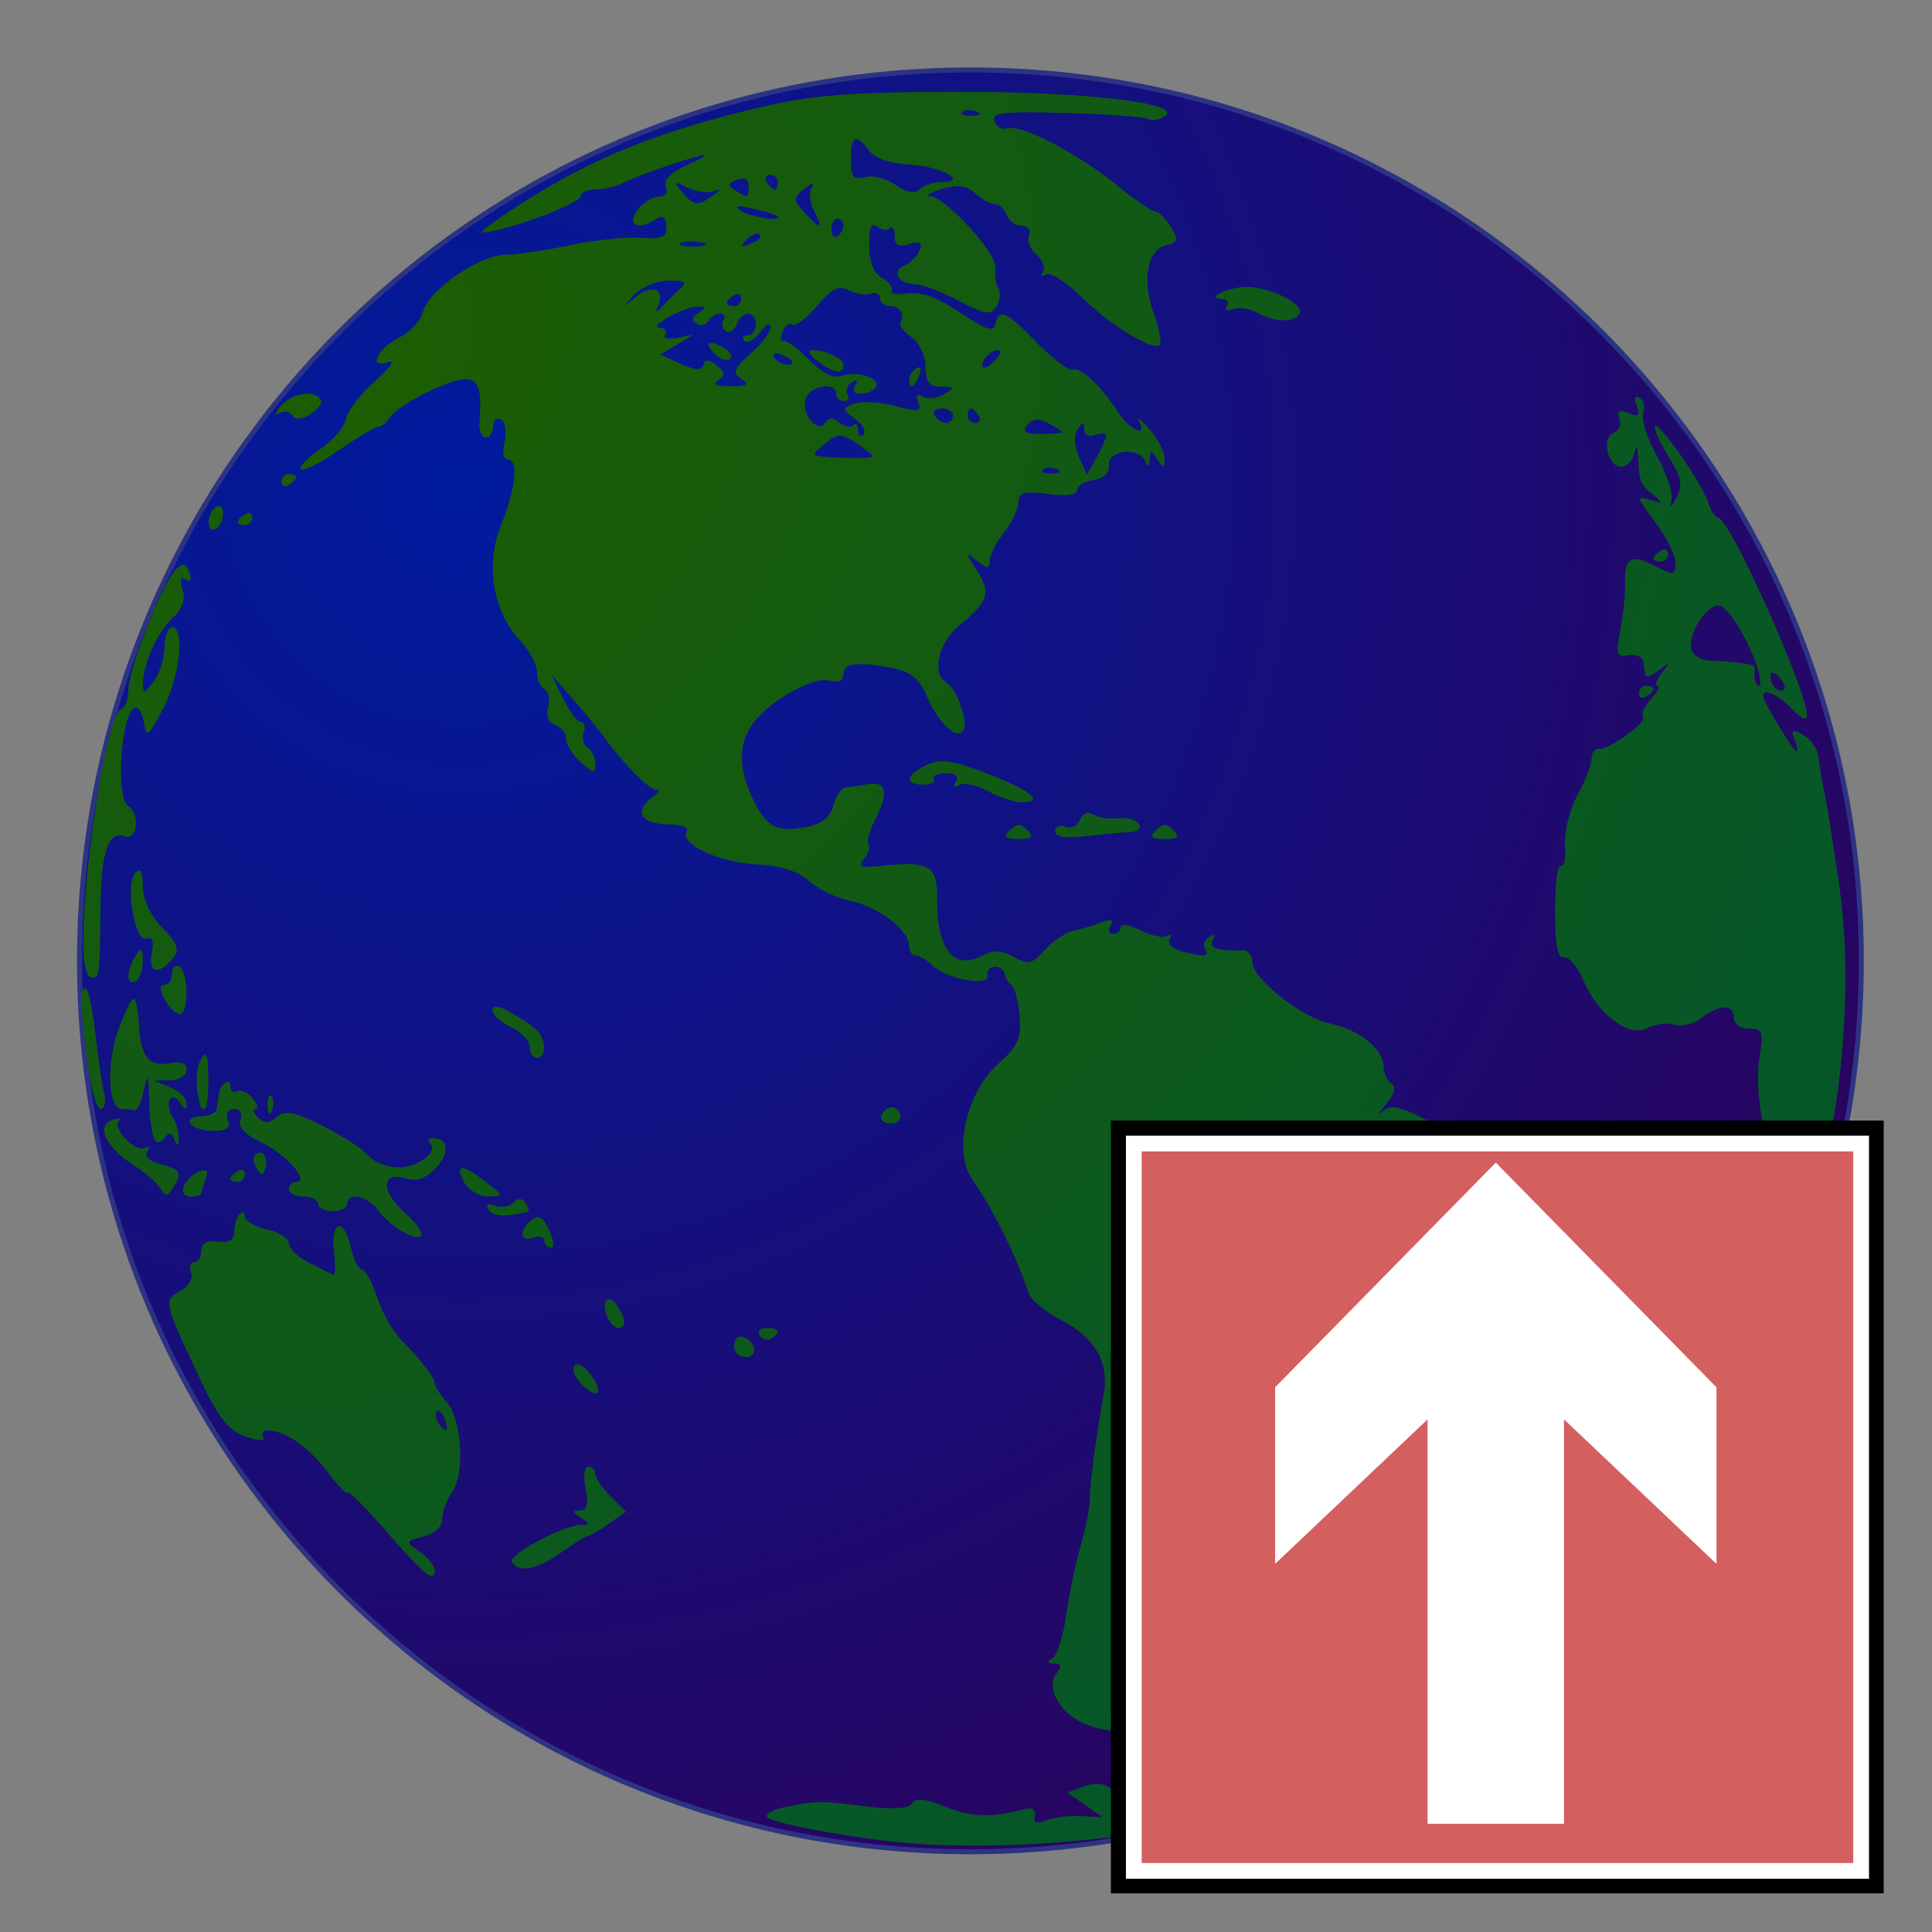 <?xml version="1.0" encoding="UTF-8" standalone="no"?>
<!-- Created with Inkscape (http://www.inkscape.org/) -->
<svg
   xmlns:dc="http://purl.org/dc/elements/1.1/"
   xmlns:cc="http://web.resource.org/cc/"
   xmlns:rdf="http://www.w3.org/1999/02/22-rdf-syntax-ns#"
   xmlns:svg="http://www.w3.org/2000/svg"
   xmlns="http://www.w3.org/2000/svg"
   xmlns:xlink="http://www.w3.org/1999/xlink"
   xmlns:sodipodi="http://sodipodi.sourceforge.net/DTD/sodipodi-0.dtd"
   xmlns:inkscape="http://www.inkscape.org/namespaces/inkscape"
   width="800"
   height="800"
   id="svg6326"
   sodipodi:version="0.32"
   inkscape:version="0.45.1"
   version="1.0"
   sodipodi:docbase="/home/irq/stildcpp/images"
   sodipodi:docname="finisheduploads.svg"
   inkscape:output_extension="org.inkscape.output.svg.inkscape"
   inkscape:export-filename="/home/irq/stildcpp/images/FinishedUL.png"
   inkscape:export-xdpi="14.4"
   inkscape:export-ydpi="14.4">
  <rect width="100%" height="100%" fill="#808080" stroke="none"/>
  <sodipodi:namedview
     id="base"
     pagecolor="#ffffff"
     bordercolor="#666666"
     borderopacity="1.0"
     gridtolerance="10000"
     guidetolerance="10"
     objecttolerance="10"
     inkscape:pageopacity="0.0"
     inkscape:pageshadow="2"
     inkscape:zoom="0.7"
     inkscape:cx="482.18336"
     inkscape:cy="425.68543"
     inkscape:document-units="px"
     inkscape:current-layer="layer1"
     width="800px"
     height="800px"
     inkscape:window-width="1280"
     inkscape:window-height="979"
     inkscape:window-x="0"
     inkscape:window-y="45" />
  <defs
     id="defs6328">
    <linearGradient
       id="linearGradient1708">
      <stop
         offset="0"
         id="stop1709"
         style="stop-color:#457200;stop-opacity:1;" />
      <stop
         offset="1"
         id="stop1710"
         style="stop-color:#006a1f;stop-opacity:1;" />
    </linearGradient>
    <radialGradient
       id="radialGradient4215"
       r="280.086"
       gradientTransform="scale(1.003,0.997)"
       cx="246.846"
       cy="165.748"
       gradientUnits="userSpaceOnUse"
       xlink:href="#linearGradient1708"
       fy="165.748"
       fx="246.846" />
    <linearGradient
       id="linearGradient4206">
      <stop
         offset="0"
         id="stop4207"
         style="stop-color:#005dc2;stop-opacity:1;" />
      <stop
         offset="1"
         id="stop4208"
         style="stop-color:#1e0066;stop-opacity:1;" />
    </linearGradient>
    <radialGradient
       id="radialGradient4214"
       r="250.608"
       cx="269.585"
       cy="188.822"
       gradientUnits="userSpaceOnUse"
       xlink:href="#linearGradient4206"
       fy="188.822"
       fx="269.585" />
    <radialGradient
       id="radialGradient4214-905"
       r="250.608"
       cx="269.585"
       cy="188.822"
       gradientUnits="userSpaceOnUse"
       xlink:href="#linearGradient4206-745"
       fy="188.822"
       fx="269.585" />
    <linearGradient
       id="linearGradient4206-745">
      <stop
         offset="0"
         id="stop6357"
         style="stop-color:#6f6f6f;stop-opacity:1;" />
      <stop
         offset="1"
         id="stop6359"
         style="stop-color:#0b0b0b;stop-opacity:1;" />
    </linearGradient>
    <radialGradient
       id="radialGradient4215-489"
       r="280.086"
       gradientTransform="scale(1.003,0.997)"
       cx="246.846"
       cy="165.748"
       gradientUnits="userSpaceOnUse"
       xlink:href="#linearGradient1708-330"
       fy="165.748"
       fx="246.846" />
    <linearGradient
       id="linearGradient1708-330">
      <stop
         offset="0"
         id="stop6363"
         style="stop-color:#636363;stop-opacity:1;" />
      <stop
         offset="1"
         id="stop6365"
         style="stop-color:#3e3e3e;stop-opacity:1;" />
    </linearGradient>
    <radialGradient
       id="radialGradient4214-905-430"
       r="250.608"
       cx="269.585"
       cy="188.822"
       gradientUnits="userSpaceOnUse"
       xlink:href="#linearGradient4206-745-888"
       fy="188.822"
       fx="269.585" />
    <linearGradient
       id="linearGradient4206-745-888">
      <stop
         offset="0"
         id="stop6416"
         style="stop-color:#7b7b7b;stop-opacity:1;" />
      <stop
         offset="1"
         id="stop6418"
         style="stop-color:#0c0c0c;stop-opacity:1;" />
    </linearGradient>
    <radialGradient
       id="radialGradient4215-489-339"
       r="280.086"
       gradientTransform="scale(1.003,0.997)"
       cx="246.846"
       cy="165.748"
       gradientUnits="userSpaceOnUse"
       xlink:href="#linearGradient1708-330-652"
       fy="165.748"
       fx="246.846" />
    <linearGradient
       id="linearGradient1708-330-652">
      <stop
         offset="0"
         id="stop6422"
         style="stop-color:#6e6e6e;stop-opacity:1;" />
      <stop
         offset="1"
         id="stop6424"
         style="stop-color:#454545;stop-opacity:1;" />
    </linearGradient>
    <radialGradient
       inkscape:collect="always"
       id="radialGradient6830"
       r="250.608"
       cx="269.585"
       cy="188.822"
       gradientUnits="userSpaceOnUse"
       xlink:href="#linearGradient4206"
       fy="188.822"
       fx="269.585" />
    <radialGradient
       inkscape:collect="always"
       id="radialGradient6832"
       r="280.086"
       gradientTransform="scale(1.003,0.997)"
       cx="246.846"
       cy="165.748"
       gradientUnits="userSpaceOnUse"
       xlink:href="#linearGradient1708"
       fy="165.748"
       fx="246.846" />
    <radialGradient
       id="radialGradient4214-730"
       r="250.608"
       cx="269.585"
       cy="188.822"
       gradientUnits="userSpaceOnUse"
       xlink:href="#linearGradient4206-84"
       fy="188.822"
       fx="269.585" />
    <linearGradient
       id="linearGradient4206-84">
      <stop
         offset="0"
         id="stop7484"
         style="stop-color:#0068d8;stop-opacity:1;" />
      <stop
         offset="1"
         id="stop7486"
         style="stop-color:#210071;stop-opacity:1;" />
    </linearGradient>
    <radialGradient
       id="radialGradient4215-621"
       r="280.086"
       gradientTransform="scale(1.003,0.997)"
       cx="246.846"
       cy="165.748"
       gradientUnits="userSpaceOnUse"
       xlink:href="#linearGradient1708-796"
       fy="165.748"
       fx="246.846" />
    <linearGradient
       id="linearGradient1708-796">
      <stop
         offset="0"
         id="stop7490"
         style="stop-color:#4d7f00;stop-opacity:1;" />
      <stop
         offset="1"
         id="stop7492"
         style="stop-color:#007623;stop-opacity:1;" />
    </linearGradient>
    <radialGradient
       id="radialGradient4214-730-114"
       r="250.608"
       cx="269.585"
       cy="188.822"
       gradientUnits="userSpaceOnUse"
       xlink:href="#linearGradient4206-84-175"
       fy="188.822"
       fx="269.585" />
    <linearGradient
       id="linearGradient4206-84-175">
      <stop
         offset="0"
         id="stop7578"
         style="stop-color:#0076e6;stop-opacity:1;" />
      <stop
         offset="1"
         id="stop7580"
         style="stop-color:#25007e;stop-opacity:1;" />
    </linearGradient>
    <radialGradient
       id="radialGradient4215-621-165"
       r="280.086"
       gradientTransform="scale(1.003,0.997)"
       cx="246.846"
       cy="165.748"
       gradientUnits="userSpaceOnUse"
       xlink:href="#linearGradient1708-796-638"
       fy="165.748"
       fx="246.846" />
    <linearGradient
       id="linearGradient1708-796-638">
      <stop
         offset="0"
         id="stop7584"
         style="stop-color:#568d00;stop-opacity:1;" />
      <stop
         offset="1"
         id="stop7586"
         style="stop-color:#008327;stop-opacity:1;" />
    </linearGradient>
    <radialGradient
       id="radialGradient4214-730-114-883"
       r="250.608"
       cx="269.585"
       cy="188.822"
       gradientUnits="userSpaceOnUse"
       xlink:href="#linearGradient4206-84-175-692"
       fy="188.822"
       fx="269.585" />
    <linearGradient
       id="linearGradient4206-84-175-692">
      <stop
         offset="0"
         id="stop7834"
         style="stop-color:#898989;stop-opacity:1;" />
      <stop
         offset="1"
         id="stop7836"
         style="stop-color:#0e0e0e;stop-opacity:1;" />
    </linearGradient>
    <radialGradient
       id="radialGradient4215-621-165-465"
       r="280.086"
       gradientTransform="scale(1.003,0.997)"
       cx="246.846"
       cy="165.748"
       gradientUnits="userSpaceOnUse"
       xlink:href="#linearGradient1708-796-638-814"
       fy="165.748"
       fx="246.846" />
    <linearGradient
       id="linearGradient1708-796-638-814">
      <stop
         offset="0"
         id="stop7840"
         style="stop-color:#7a7a7a;stop-opacity:1;" />
      <stop
         offset="1"
         id="stop7842"
         style="stop-color:#4d4d4d;stop-opacity:1;" />
    </linearGradient>
    <radialGradient
       id="radialGradient4214-108"
       r="250.608"
       cx="269.585"
       cy="188.822"
       gradientUnits="userSpaceOnUse"
       xlink:href="#linearGradient4206-432"
       fy="188.822"
       fx="269.585" />
    <linearGradient
       id="linearGradient4206-432">
      <stop
         offset="0"
         id="stop4997"
         style="stop-color:#0054af;stop-opacity:1;" />
      <stop
         offset="1"
         id="stop4999"
         style="stop-color:#1b005c;stop-opacity:1;" />
    </linearGradient>
    <radialGradient
       id="radialGradient4215-450"
       r="280.086"
       gradientTransform="scale(1.003,0.997)"
       cx="246.846"
       cy="165.748"
       gradientUnits="userSpaceOnUse"
       xlink:href="#linearGradient1708-532"
       fy="165.748"
       fx="246.846" />
    <linearGradient
       id="linearGradient1708-532">
      <stop
         offset="0"
         id="stop5003"
         style="stop-color:#3f6700;stop-opacity:1;" />
      <stop
         offset="1"
         id="stop5005"
         style="stop-color:#005f1c;stop-opacity:1;" />
    </linearGradient>
    <radialGradient
       id="radialGradient4214-108-853"
       r="250.608"
       cx="269.585"
       cy="188.822"
       gradientUnits="userSpaceOnUse"
       xlink:href="#linearGradient4206-432-663"
       fy="188.822"
       fx="269.585" />
    <linearGradient
       id="linearGradient4206-432-663">
      <stop
         offset="0"
         id="stop5139"
         style="stop-color:#004b9e;stop-opacity:1;" />
      <stop
         offset="1"
         id="stop5141"
         style="stop-color:#180053;stop-opacity:1;" />
    </linearGradient>
    <radialGradient
       id="radialGradient4215-450-959"
       r="280.086"
       gradientTransform="scale(1.003,0.997)"
       cx="246.846"
       cy="165.748"
       gradientUnits="userSpaceOnUse"
       xlink:href="#linearGradient1708-532-444"
       fy="165.748"
       fx="246.846" />
    <linearGradient
       id="linearGradient1708-532-444">
      <stop
         offset="0"
         id="stop5145"
         style="stop-color:#395d00;stop-opacity:1;" />
      <stop
         offset="1"
         id="stop5147"
         style="stop-color:#005619;stop-opacity:1;" />
    </linearGradient>
    <radialGradient
       id="radialGradient4214-108-853-496"
       r="250.608"
       cx="269.585"
       cy="188.822"
       gradientUnits="userSpaceOnUse"
       xlink:href="#linearGradient4206-432-663-392"
       fy="188.822"
       fx="269.585" />
    <linearGradient
       id="linearGradient4206-432-663-392">
      <stop
         offset="0"
         id="stop5297"
         style="stop-color:#001b9e;stop-opacity:1;" />
      <stop
         offset="1"
         id="stop5299"
         style="stop-color:#300053;stop-opacity:1;" />
    </linearGradient>
    <radialGradient
       id="radialGradient4215-450-959-864"
       r="280.086"
       gradientTransform="scale(1.003,0.997)"
       cx="246.846"
       cy="165.748"
       gradientUnits="userSpaceOnUse"
       xlink:href="#linearGradient1708-532-444-675"
       fy="165.748"
       fx="246.846" />
    <linearGradient
       id="linearGradient1708-532-444-675">
      <stop
         offset="0"
         id="stop5303"
         style="stop-color:#1d5d00;stop-opacity:1;" />
      <stop
         offset="1"
         id="stop5305"
         style="stop-color:#005632;stop-opacity:1;" />
    </linearGradient>
  </defs>
  <g
     inkscape:groupmode="layer"
     id="layer1"
     inkscape:label="Layer 1">
    <g
       transform="matrix(3.022,0,0,3.022,-624.799,-364.891)"
       id="g4211">
      <path
         id="path2335"
         d="M 462.887,254.379 C 462.887,322.342 407.792,377.437 339.829,377.437 C 271.866,377.437 216.771,322.342 216.771,254.379 C 216.771,186.416 271.866,131.321 339.829,131.321 C 407.792,131.321 462.887,186.416 462.887,254.379 L 462.887,254.379 z "
         transform="matrix(0.992,0,0,0.992,2.607,5.811421e-2)"
         style="color:#000000;fill:url(#radialGradient4214-108-853-496);fill-opacity:1;fill-rule:evenodd;stroke:#2d3383;stroke-width:0.688;stroke-linecap:butt;stroke-linejoin:miter;marker:none;marker-start:none;marker-mid:none;marker-end:none;stroke-miterlimit:4;stroke-dashoffset:0;stroke-opacity:1;visibility:visible;display:block" />
      <path
         id="path1086"
         d="M 328.829,373.061 C 321.234,372.203 312.289,370.444 311.842,369.721 C 311.571,369.282 312.807,368.64 314.589,368.294 C 318.851,367.467 318.924,367.467 325.442,368.264 C 329.148,368.718 331.286,368.577 331.736,367.85 C 332.215,367.075 333.587,367.219 336.381,368.337 C 339.937,369.76 342.717,369.826 347.329,368.598 C 348.206,368.365 348.708,368.77 348.538,369.572 C 348.334,370.537 348.779,370.72 350.038,370.188 C 351.023,369.773 353.179,369.505 354.829,369.594 L 357.829,369.756 L 355.419,368.059 L 353.009,366.362 L 355.298,365.515 C 356.758,364.975 358.091,365.087 358.981,365.825 C 360.77,367.31 373.073,366.251 378.014,364.186 C 379.971,363.368 382.981,362.683 384.701,362.664 C 386.421,362.644 388.954,361.985 390.329,361.199 C 393.108,359.61 395.329,359.289 395.329,360.477 C 395.329,361.378 385.525,365.745 376.829,368.717 C 365.02,372.753 343.416,374.708 328.829,373.061 z M 355.54,357.013 C 351.947,355.537 349.94,351.968 351.567,349.949 C 352.277,349.067 352.169,348.695 351.201,348.684 C 350.237,348.673 350.171,348.45 350.981,347.934 C 351.614,347.53 352.438,344.949 352.811,342.199 C 353.184,339.449 354.077,335.174 354.795,332.699 C 355.513,330.224 356.094,327.299 356.086,326.199 C 356.069,324.08 356.945,317.409 357.967,311.869 C 358.786,307.43 356.813,303.987 352.063,301.563 C 349.956,300.488 347.987,298.842 347.687,297.904 C 346.201,293.246 342.743,286.273 339.988,282.376 C 337.298,278.572 339.135,270.444 343.58,266.475 C 346.263,264.08 346.721,263.032 346.453,259.912 C 346.277,257.87 345.771,255.974 345.327,255.699 C 344.883,255.424 344.477,254.749 344.424,254.199 C 344.372,253.649 343.766,253.199 343.079,253.199 C 342.391,253.199 341.937,253.75 342.07,254.422 C 342.383,256.009 336.388,254.901 334.512,253.025 C 333.783,252.296 332.768,251.699 332.258,251.699 C 331.747,251.699 331.329,251.103 331.329,250.373 C 331.329,248.231 327.106,244.972 323.329,244.199 C 321.404,243.805 318.843,242.578 317.637,241.472 C 316.168,240.123 313.774,239.37 310.374,239.186 C 305.164,238.905 299.806,236.354 300.856,234.655 C 301.182,234.128 300.1,233.699 298.447,233.699 C 294.7,233.699 293.545,232.023 295.979,230.118 C 296.996,229.322 297.339,228.789 296.74,228.935 C 295.832,229.155 291.989,225.251 289.124,221.199 C 288.735,220.649 287.049,218.624 285.378,216.699 L 282.339,213.199 L 283.907,216.449 C 284.77,218.237 285.878,219.699 286.371,219.699 C 286.863,219.699 287.025,220.329 286.729,221.098 C 286.434,221.867 286.673,222.794 287.261,223.157 C 287.848,223.52 288.329,224.535 288.329,225.413 C 288.329,226.803 288.071,226.775 286.329,225.199 C 285.229,224.204 284.329,222.77 284.329,222.013 C 284.329,221.256 283.641,220.372 282.799,220.049 C 281.865,219.691 281.491,218.762 281.84,217.665 C 282.154,216.676 281.942,215.578 281.37,215.224 C 280.797,214.871 280.329,213.773 280.329,212.786 C 280.329,211.799 279.245,209.821 277.92,208.392 C 274.245,204.426 273.233,198.021 275.428,192.609 C 277.444,187.64 277.834,183.699 276.31,183.699 C 275.735,183.699 275.552,182.658 275.891,181.308 C 276.221,179.993 276.005,178.617 275.41,178.249 C 274.812,177.88 274.329,178.278 274.329,179.14 C 274.329,179.998 273.862,180.699 273.291,180.699 C 272.72,180.699 272.34,179.687 272.447,178.449 C 272.814,174.179 272.323,172.699 270.54,172.699 C 268.27,172.699 261.216,176.265 260.184,177.934 C 259.754,178.63 259.048,179.205 258.615,179.211 C 258.183,179.218 255.749,180.663 253.206,182.422 C 250.664,184.181 248.319,185.356 247.996,185.033 C 247.673,184.71 248.85,183.475 250.612,182.287 C 252.374,181.1 253.969,179.245 254.157,178.164 C 254.345,177.083 256.148,174.738 258.164,172.951 C 260.18,171.165 260.98,169.999 259.942,170.361 C 257.07,171.361 258.429,168.466 261.545,166.946 C 262.958,166.257 264.383,164.682 264.712,163.446 C 265.502,160.475 272.41,155.708 275.989,155.664 C 277.551,155.645 281.529,155.055 284.829,154.354 C 288.129,153.653 292.486,153.191 294.512,153.328 C 297.539,153.533 298.171,153.253 298.058,151.757 C 297.947,150.281 297.59,150.144 296.171,151.03 C 295.208,151.631 294.11,151.814 293.732,151.435 C 292.776,150.48 295.251,147.699 297.058,147.699 C 297.929,147.699 298.318,147.113 297.999,146.281 C 297.64,145.347 298.713,144.309 301.142,143.24 C 303.17,142.347 303.929,141.821 302.829,142.072 C 300.19,142.673 294.272,144.746 292.093,145.833 C 291.137,146.309 289.45,146.699 288.343,146.699 C 287.235,146.699 286.329,147.096 286.329,147.581 C 286.329,148.45 279.201,151.31 274.329,152.396 C 272.164,152.879 272.298,152.631 275.329,150.548 C 286.157,143.105 295.783,139.007 310.62,135.523 C 318.226,133.737 322.961,133.355 337.829,133.329 C 355.767,133.298 369.225,134.909 366.272,136.734 C 365.531,137.192 364.548,137.334 364.087,137.05 C 363.627,136.765 358.577,136.397 352.865,136.231 C 344.149,135.979 342.569,136.162 343.034,137.372 C 343.338,138.165 344.151,138.598 344.84,138.333 C 346.557,137.674 354.634,141.888 359.858,146.169 C 362.227,148.111 364.544,149.699 365.007,149.699 C 365.469,149.699 366.432,150.635 367.146,151.778 C 368.283,153.598 368.201,153.92 366.486,154.368 C 363.911,155.042 363.208,159.106 364.858,163.782 C 365.583,165.837 365.959,167.736 365.693,168.002 C 364.778,168.916 358.869,165.321 355.016,161.506 C 352.894,159.405 350.677,157.984 350.089,158.347 C 349.499,158.712 349.308,158.542 349.663,157.967 C 350.017,157.394 349.616,156.353 348.772,155.652 C 347.928,154.952 347.469,153.776 347.752,153.039 C 348.041,152.286 347.609,151.699 346.766,151.699 C 345.941,151.699 345.007,151.024 344.691,150.199 C 344.374,149.374 343.636,148.699 343.051,148.699 C 342.465,148.699 341.256,148.038 340.364,147.231 C 339.168,146.148 337.963,145.994 335.785,146.645 C 334.159,147.13 333.427,147.566 334.157,147.613 C 336.313,147.753 343.473,155.589 343.163,157.47 C 343.007,158.421 343.175,159.671 343.538,160.247 C 343.9,160.823 343.79,161.948 343.292,162.747 C 342.522,163.981 341.744,163.861 338.108,161.946 C 335.754,160.707 333.068,159.695 332.138,159.696 C 329.872,159.7 328.823,157.831 330.688,157.115 C 331.506,156.801 332.431,155.875 332.745,155.056 C 333.174,153.94 332.819,153.726 331.323,154.201 C 329.854,154.667 329.329,154.377 329.329,153.1 C 329.329,152.146 329.033,151.662 328.671,152.024 C 328.309,152.386 327.522,152.274 326.921,151.776 C 326.167,151.15 325.833,151.95 325.841,154.362 C 325.849,156.645 326.462,158.194 327.612,158.838 C 328.58,159.379 329.16,160.163 328.903,160.58 C 328.645,160.996 329.648,161.161 331.132,160.946 C 332.951,160.681 335.294,161.543 338.329,163.593 C 341.798,165.936 342.903,166.296 343.152,165.166 C 343.645,162.93 344.581,163.349 348.841,167.711 C 350.995,169.917 353.196,171.577 353.731,171.398 C 354.859,171.022 357.469,173.457 359.877,177.132 C 361.562,179.704 364.007,180.801 362.812,178.449 C 362.462,177.762 363.111,178.262 364.253,179.56 C 365.395,180.858 366.322,182.658 366.314,183.56 C 366.3,184.984 366.171,185.002 365.329,183.699 C 364.467,182.366 364.349,182.366 364.265,183.699 C 364.201,184.729 364.013,184.807 363.667,183.949 C 362.86,181.951 358.526,182.386 358.69,184.449 C 358.778,185.556 358.004,186.316 356.579,186.518 C 355.341,186.694 354.329,187.316 354.329,187.9 C 354.329,188.562 352.822,188.76 350.329,188.426 C 347.063,187.988 346.325,188.193 346.307,189.544 C 346.294,190.454 345.404,192.324 344.329,193.699 C 343.253,195.074 342.363,196.817 342.351,197.572 C 342.332,198.735 342.065,198.735 340.596,197.572 C 338.989,196.298 338.992,196.4 340.638,198.977 C 342.592,202.038 342.255,203.049 338.123,206.526 C 335.302,208.9 334.382,212.996 336.391,214.237 C 337.86,215.145 339.472,219.658 338.747,220.832 C 337.88,222.235 335.25,219.752 333.716,216.083 C 332.769,213.815 331.551,212.793 329.246,212.333 C 324.333,211.35 322.329,211.574 322.329,213.106 C 322.329,214.01 321.629,214.329 320.369,213.999 C 318.105,213.407 312.021,216.872 309.828,220.004 C 307.902,222.754 307.927,226.05 309.906,230.221 C 311.748,234.101 313.239,234.867 317.353,234.044 C 319.412,233.633 320.542,232.699 320.95,231.072 C 321.278,229.767 322.059,228.665 322.687,228.623 C 323.315,228.581 324.615,228.396 325.575,228.212 C 328.184,227.712 328.602,229.271 326.796,232.763 C 325.908,234.48 325.436,236.139 325.747,236.45 C 326.057,236.761 325.795,237.637 325.164,238.398 C 324.214,239.543 324.665,239.709 327.792,239.365 C 333.984,238.682 335.208,239.395 335.149,243.647 C 335.05,250.824 337.381,253.812 341.401,251.66 C 342.727,250.951 343.933,250.952 345.263,251.664 C 347.836,253.041 347.955,253.017 350.141,250.67 C 351.181,249.555 352.886,248.468 353.93,248.256 C 354.974,248.045 356.69,247.531 357.743,247.115 C 359.085,246.585 359.441,246.709 358.934,247.529 C 358.536,248.173 358.687,248.699 359.27,248.699 C 359.852,248.699 360.329,248.276 360.329,247.758 C 360.329,247.241 361.534,247.443 363.007,248.207 C 364.48,248.972 366.125,249.325 366.662,248.993 C 367.199,248.662 367.349,248.858 366.995,249.431 C 366.641,250.003 367.359,250.742 368.59,251.072 C 371.737,251.915 372.535,251.841 371.872,250.768 C 371.555,250.256 371.823,249.512 372.467,249.114 C 373.198,248.662 373.37,248.824 372.924,249.545 C 372.261,250.618 373.654,251.095 377.079,250.968 C 377.766,250.942 378.337,251.659 378.347,252.56 C 378.372,254.855 385.188,260.239 389.026,260.997 C 392.895,261.761 396.329,264.519 396.329,266.862 C 396.329,267.808 396.808,268.877 397.394,269.239 C 398.091,269.67 397.841,270.641 396.671,272.048 C 395.687,273.231 395.517,273.642 396.294,272.961 C 397.439,271.956 398.902,272.381 404.052,275.211 C 407.542,277.129 411.213,278.699 412.208,278.699 C 413.204,278.699 414.806,279.569 415.768,280.632 C 416.73,281.695 418.15,282.321 418.923,282.025 C 419.94,281.634 420.329,282.322 420.329,284.511 C 420.329,286.643 419.016,289.074 415.88,292.748 C 413.433,295.615 411.126,299.364 410.753,301.08 C 409.726,305.811 405.239,311.522 401.579,312.757 C 399.791,313.361 398.329,314.484 398.329,315.254 C 398.329,316.023 397.091,317.449 395.579,318.421 C 394.066,319.393 392.017,321.193 391.026,322.42 C 386.115,328.494 380.764,332.755 378.538,332.364 C 376.811,332.06 376.319,332.383 376.538,333.676 C 376.85,335.515 374.696,338.699 373.14,338.699 C 372.62,338.699 369.75,340.81 366.762,343.39 C 363.153,346.506 361.73,348.329 362.525,348.821 C 363.366,349.34 362.993,350.177 361.276,351.629 C 358.982,353.569 358.938,353.783 360.579,355.059 C 361.541,355.807 362.329,356.655 362.329,356.943 C 362.329,358.211 358.551,358.25 355.54,357.013 z M 351.516,185.016 C 350.795,184.727 349.932,184.763 349.6,185.095 C 349.267,185.427 349.858,185.664 350.912,185.62 C 352.077,185.572 352.314,185.335 351.516,185.016 z M 358.294,180.481 C 358.313,180.085 357.654,180.021 356.829,180.338 C 355.952,180.674 355.323,180.349 355.314,179.556 C 355.301,178.45 355.133,178.46 354.407,179.607 C 353.866,180.461 353.945,181.958 354.608,183.412 L 355.7,185.809 L 356.979,183.504 C 357.682,182.236 358.274,180.876 358.294,180.481 z M 326.329,183.293 C 326.329,183.093 325.3,182.255 324.043,181.431 C 321.993,180.088 321.545,180.106 319.693,181.606 C 317.685,183.231 317.748,183.282 321.979,183.467 C 324.371,183.571 326.329,183.492 326.329,183.293 z M 323.924,178.145 C 322.109,176.818 322.105,176.722 323.829,176.061 C 324.822,175.68 327.324,175.818 329.388,176.369 C 332.571,177.219 333.053,177.143 332.565,175.871 C 332.192,174.9 332.399,174.624 333.151,175.089 C 333.79,175.484 335.104,175.347 336.071,174.784 C 337.668,173.854 337.634,173.757 335.704,173.73 C 334.075,173.706 333.579,173.075 333.579,171.027 C 333.579,169.558 332.735,167.738 331.704,166.984 C 330.673,166.23 329.941,165.407 330.079,165.156 C 330.771,163.891 330.165,162.699 328.829,162.699 C 328.004,162.699 327.329,162.212 327.329,161.616 C 327.329,161.02 326.766,160.734 326.079,160.981 C 325.391,161.227 324.031,161.018 323.055,160.516 C 321.677,159.807 320.707,160.285 318.714,162.654 C 317.302,164.332 315.785,165.481 315.343,165.208 C 314.9,164.934 314.283,165.378 313.97,166.193 C 313.657,167.008 313.722,167.575 314.115,167.453 C 314.508,167.331 316.086,168.502 317.623,170.055 C 319.372,171.822 321.015,172.65 322.014,172.266 C 324.077,171.475 327.53,172.564 326.784,173.771 C 326.469,174.282 325.536,174.699 324.711,174.699 C 323.832,174.699 323.506,174.221 323.924,173.545 C 324.37,172.824 324.198,172.662 323.467,173.114 C 322.823,173.512 322.555,174.256 322.872,174.768 C 323.188,175.28 322.97,175.699 322.388,175.699 C 321.806,175.699 321.329,175.249 321.329,174.699 C 321.329,172.94 317.58,173.63 317.097,175.479 C 316.547,177.58 318.876,180.241 319.865,178.641 C 320.309,177.923 320.894,177.923 321.76,178.642 C 322.449,179.214 323.309,179.386 323.671,179.024 C 324.033,178.662 324.329,178.966 324.329,179.699 C 324.329,180.432 324.666,180.696 325.077,180.284 C 325.489,179.872 324.97,178.91 323.924,178.145 z M 331.329,172.758 C 331.329,172.241 331.774,171.542 332.317,171.206 C 332.884,170.856 333.052,171.257 332.711,172.147 C 332.046,173.88 331.329,174.197 331.329,172.758 z M 318.77,170.231 C 317.702,169.423 317.355,168.748 317.997,168.731 C 319.897,168.679 322.329,169.844 322.329,170.806 C 322.329,172.117 320.974,171.898 318.77,170.231 z M 352.329,179.984 C 352.329,179.866 351.476,179.313 350.434,178.755 C 349.083,178.032 348.246,178.094 347.519,178.97 C 346.752,179.894 347.222,180.199 349.414,180.199 C 351.017,180.199 352.329,180.102 352.329,179.984 z M 337.329,177.699 C 337.329,177.149 336.627,176.699 335.77,176.699 C 334.912,176.699 334.489,177.149 334.829,177.699 C 335.169,178.249 335.87,178.699 336.388,178.699 C 336.906,178.699 337.329,178.249 337.329,177.699 z M 340.829,177.699 C 340.489,177.149 340.012,176.699 339.77,176.699 C 339.527,176.699 339.329,177.149 339.329,177.699 C 339.329,178.249 339.806,178.699 340.388,178.699 C 340.97,178.699 341.169,178.249 340.829,177.699 z M 308.329,172.666 C 307.06,171.818 307.253,171.288 309.579,169.229 C 311.091,167.89 312.329,166.237 312.329,165.556 C 312.329,164.874 311.691,165.19 310.911,166.256 C 310.131,167.323 309.156,167.859 308.744,167.448 C 308.332,167.036 308.521,166.699 309.162,166.699 C 309.804,166.699 310.329,166.024 310.329,165.199 C 310.329,163.258 308.437,163.254 307.693,165.193 C 307.377,166.015 306.709,166.434 306.208,166.124 C 305.707,165.814 305.555,165.142 305.872,164.63 C 306.188,164.118 305.997,163.699 305.447,163.699 C 304.897,163.699 304.164,164.156 303.819,164.715 C 303.473,165.274 302.724,165.443 302.153,165.09 C 301.484,164.677 301.597,164.144 302.472,163.589 C 303.577,162.889 303.55,162.734 302.329,162.75 C 300.43,162.775 295.37,165.616 297.138,165.664 C 297.858,165.683 298.195,166.107 297.887,166.606 C 297.578,167.105 298.339,167.301 299.578,167.043 L 301.829,166.574 L 299.524,167.951 L 297.219,169.328 L 299.997,170.594 C 302.001,171.507 302.88,171.547 303.149,170.738 C 303.419,169.928 303.927,169.951 304.974,170.819 C 306.142,171.789 306.172,172.182 305.126,172.846 C 304.281,173.382 304.875,173.669 306.829,173.669 C 309.165,173.669 309.497,173.447 308.329,172.666 z M 304.54,169.094 C 303.111,167.548 304.076,167.252 306.186,168.589 C 306.932,169.062 307.157,169.683 306.686,169.969 C 306.214,170.255 305.249,169.861 304.54,169.094 z M 343.795,168.849 C 343.231,168.256 341.329,169.759 341.329,170.798 C 341.329,171.337 341.959,171.198 342.728,170.489 C 343.498,169.779 343.978,169.042 343.795,168.849 z M 315.329,170.306 C 315.329,170.09 314.631,169.645 313.777,169.318 C 312.887,168.976 312.486,169.144 312.836,169.711 C 313.423,170.661 315.329,171.116 315.329,170.306 z M 300.114,160.159 C 300.979,159.407 300.484,159.139 298.322,159.191 C 296.68,159.231 294.547,160.134 293.583,161.198 C 291.865,163.093 291.873,163.096 293.98,161.351 C 296.216,159.498 298.041,160.527 296.814,162.949 C 296.466,163.637 296.797,163.524 297.551,162.699 C 298.304,161.874 299.458,160.731 300.114,160.159 z M 308.329,161.64 C 308.329,161.058 307.879,160.859 307.329,161.199 C 306.779,161.539 306.329,162.016 306.329,162.258 C 306.329,162.501 306.779,162.699 307.329,162.699 C 307.879,162.699 308.329,162.223 308.329,161.64 z M 303.06,154.006 C 302.087,153.753 300.737,153.769 300.06,154.043 C 299.383,154.317 300.179,154.525 301.829,154.504 C 303.479,154.484 304.033,154.26 303.06,154.006 z M 310.855,152.892 C 310.548,152.584 309.741,152.892 309.062,153.575 C 308.082,154.563 308.197,154.678 309.622,154.135 C 310.608,153.759 311.163,153.2 310.855,152.892 z M 322.329,151.64 C 322.329,151.123 321.954,150.699 321.496,150.699 C 321.037,150.699 320.662,151.354 320.662,152.155 C 320.662,152.956 321.037,153.379 321.496,153.096 C 321.954,152.813 322.329,152.158 322.329,151.64 z M 318.318,149.678 C 317.723,148.567 317.569,147.105 317.975,146.428 C 318.439,145.655 318.076,145.716 316.996,146.593 C 315.387,147.898 315.384,148.103 316.959,149.843 C 319.148,152.262 319.667,152.199 318.318,149.678 z M 313.246,150.34 C 313.016,150.142 311.479,149.679 309.829,149.309 C 307.638,148.819 307.233,148.912 308.329,149.653 C 309.679,150.567 314.249,151.205 313.246,150.34 z M 304.329,147.608 C 305.662,146.665 305.662,146.596 304.329,146.988 C 303.504,147.23 301.929,146.966 300.829,146.4 C 299.041,145.481 298.975,145.548 300.201,147.035 C 301.8,148.973 302.301,149.042 304.329,147.608 z M 309.329,146.231 C 309.329,145.301 308.747,144.985 307.745,145.37 C 306.47,145.859 306.421,146.142 307.495,146.823 C 309.271,147.949 309.329,147.93 309.329,146.231 z M 335.729,145.699 C 339.658,145.699 335.637,143.507 331.302,143.285 C 328.689,143.152 326.602,142.426 325.841,141.384 C 324.059,138.947 323.329,139.302 323.329,142.606 C 323.329,144.988 323.678,145.421 325.267,145.005 C 326.332,144.726 328.227,145.214 329.476,146.09 C 330.976,147.14 332.084,147.344 332.738,146.69 C 333.283,146.145 334.629,145.699 335.729,145.699 z M 313.329,145.699 C 313.329,145.149 312.852,144.699 312.27,144.699 C 311.687,144.699 311.489,145.149 311.829,145.699 C 312.169,146.249 312.645,146.699 312.888,146.699 C 313.131,146.699 313.329,146.249 313.329,145.699 z M 340.516,136.016 C 339.795,135.727 338.932,135.763 338.6,136.095 C 338.267,136.427 338.858,136.664 339.912,136.62 C 341.077,136.572 341.314,136.335 340.516,136.016 z M 367.023,355.06 C 365.956,353.993 367.32,352.699 369.51,352.699 C 371.231,352.699 371.367,352.948 370.329,354.199 C 368.985,355.819 368.03,356.067 367.023,355.06 z M 259.829,330.735 C 257.079,327.529 254.647,325.079 254.426,325.289 C 254.204,325.5 252.955,324.226 251.651,322.458 C 249.225,319.17 245.855,316.798 243.52,316.735 C 242.8,316.715 242.478,317.131 242.804,317.659 C 243.159,318.233 242.188,318.197 240.394,317.572 C 238.051,316.755 236.7,315.062 234.242,309.862 C 229.177,299.147 229.116,298.883 231.438,297.641 C 232.605,297.016 233.249,295.934 232.938,295.122 C 232.637,294.34 232.828,293.699 233.36,293.699 C 233.893,293.699 234.329,292.996 234.329,292.136 C 234.329,291.09 235.072,290.677 236.579,290.886 C 238.14,291.103 238.833,290.685 238.842,289.52 C 238.849,288.596 239.186,287.509 239.592,287.103 C 239.997,286.698 240.329,286.855 240.329,287.453 C 240.329,288.051 241.679,288.837 243.329,289.199 C 244.979,289.562 246.329,290.425 246.329,291.118 C 246.329,291.811 247.566,292.998 249.079,293.757 C 250.591,294.515 252.077,295.27 252.38,295.434 C 252.683,295.599 252.747,294.151 252.521,292.216 C 252.018,287.907 253.903,287.484 254.829,291.699 C 255.191,293.349 255.867,294.699 256.331,294.699 C 256.795,294.699 257.725,296.387 258.399,298.449 C 259.073,300.512 260.57,303.169 261.727,304.355 C 264.739,307.444 266.329,309.508 266.329,310.328 C 266.329,310.721 267.038,311.825 267.905,312.783 C 270.01,315.109 270.508,322.605 268.726,325.149 C 267.958,326.246 267.329,327.935 267.329,328.903 C 267.329,329.953 266.303,330.919 264.779,331.301 C 262.26,331.933 262.254,331.958 264.279,333.377 C 266.281,334.779 267.075,336.767 265.579,336.631 C 265.166,336.593 262.579,333.94 259.829,330.735 z M 267.674,315.156 C 267.348,314.307 266.867,313.827 266.605,314.089 C 266.343,314.352 266.425,315.046 266.788,315.633 C 267.774,317.228 268.35,316.918 267.674,315.156 z M 276.885,334.79 C 276.29,333.827 283.959,329.71 286.395,329.684 C 287.596,329.671 287.586,329.511 286.329,328.699 C 285.147,327.936 285.121,327.727 286.204,327.714 C 287.197,327.703 287.412,326.866 286.979,324.699 C 286.64,323.007 286.804,321.699 287.354,321.699 C 287.89,321.699 288.329,322.149 288.329,322.699 C 288.329,323.249 289.27,324.64 290.421,325.791 L 292.512,327.882 L 290.171,329.534 C 288.883,330.442 287.604,331.189 287.329,331.193 C 287.054,331.198 285.409,332.214 283.675,333.451 C 280.358,335.815 277.827,336.314 276.885,334.79 z M 286.529,310.499 C 285.869,309.839 285.329,308.939 285.329,308.499 C 285.329,307.026 286.835,307.679 288.097,309.699 C 289.464,311.889 288.441,312.411 286.529,310.499 z M 443.826,309.449 C 444.227,308.212 444.966,302.249 445.467,296.199 C 446.006,289.687 447.016,284.056 447.941,282.397 C 449.256,280.038 449.317,278.818 448.323,274.676 C 447.667,271.941 447.446,267.968 447.824,265.728 C 448.438,262.092 448.301,261.699 446.417,261.699 C 445.228,261.699 444.329,261.054 444.329,260.199 C 444.329,258.309 442.408,258.325 439.881,260.236 C 438.81,261.046 437.14,261.456 436.169,261.148 C 435.199,260.84 433.536,261.053 432.474,261.622 C 429.965,262.964 425.659,259.733 423.696,255.035 C 422.931,253.205 421.748,251.818 421.067,251.953 C 420.182,252.129 419.829,250.3 419.829,245.545 C 419.829,241.885 420.183,239.11 420.616,239.377 C 421.049,239.644 421.308,238.363 421.193,236.531 C 421.077,234.698 421.843,231.624 422.894,229.699 C 423.946,227.774 424.812,225.524 424.819,224.699 C 424.826,223.874 425.281,223.262 425.83,223.339 C 427.207,223.532 432.577,219.613 431.884,218.921 C 431.576,218.613 432.07,217.537 432.982,216.53 C 433.893,215.523 434.289,214.699 433.861,214.699 C 433.434,214.699 433.702,213.912 434.457,212.949 C 435.7,211.363 435.665,211.328 434.079,212.572 C 433.116,213.326 432.273,213.664 432.204,213.322 C 432.135,212.979 432.013,212.137 431.932,211.449 C 431.85,210.762 430.942,210.346 429.913,210.526 C 428.255,210.816 428.125,210.418 428.774,207.026 C 429.177,204.921 429.468,202.142 429.42,200.849 C 429.287,197.187 430.202,196.582 433.386,198.228 C 436.126,199.646 436.329,199.624 436.329,197.919 C 436.329,196.912 435.204,194.563 433.829,192.699 C 430.853,188.666 430.841,188.608 433.079,189.312 C 434.662,189.81 434.677,189.736 433.23,188.531 C 431.495,187.087 431.386,186.812 431.213,183.449 C 431.126,181.756 430.984,181.632 430.64,182.949 C 430.388,183.912 429.593,184.699 428.872,184.699 C 427.034,184.699 426.15,180.705 427.843,180.055 C 428.591,179.768 428.956,178.891 428.654,178.105 C 428.256,177.068 428.595,176.864 429.891,177.361 C 431.291,177.899 431.533,177.674 431.014,176.321 C 430.597,175.233 430.743,174.837 431.409,175.248 C 431.99,175.608 432.212,176.561 431.903,177.368 C 431.593,178.174 432.45,180.823 433.808,183.254 C 435.165,185.685 436.049,188.468 435.771,189.437 C 435.485,190.438 435.765,190.257 436.421,189.016 C 437.375,187.211 437.187,186.206 435.338,183.214 C 434.107,181.223 433.295,179.399 433.533,179.162 C 434.122,178.573 439.954,186.943 440.791,189.578 C 441.161,190.745 441.791,191.699 442.192,191.699 C 443.723,191.699 454.329,215.308 454.329,218.716 C 454.329,219.592 453.603,219.297 452.29,217.888 C 450.458,215.922 448.329,214.983 448.329,216.142 C 448.329,216.83 452.48,223.699 452.896,223.699 C 453.1,223.699 452.983,222.961 452.637,222.06 C 452.121,220.714 452.338,220.605 453.846,221.449 C 454.857,222.014 455.772,223.315 455.88,224.338 C 455.988,225.362 456.362,227.549 456.711,229.199 C 457.06,230.849 458.004,236.803 458.81,242.431 C 460.393,253.49 459.616,267.752 456.74,280.405 C 455.964,283.818 455.326,288.093 455.323,289.905 C 455.314,295.42 453.365,300.877 451.202,301.443 C 450.118,301.726 448.121,304.15 446.763,306.829 C 444.198,311.892 442.559,313.354 443.826,309.449 z M 450.512,213.482 C 449.795,212.765 449.329,212.706 449.329,213.332 C 449.329,214.667 450.512,215.85 451.179,215.182 C 451.463,214.898 451.163,214.133 450.512,213.482 z M 447.878,213.449 C 447.042,209.636 443.621,203.718 442.248,203.709 C 440.419,203.698 437.887,207.874 438.539,209.829 C 438.782,210.559 439.847,211.201 440.905,211.256 C 446.102,211.528 447.32,211.759 447.211,212.449 C 447.028,213.607 447.285,214.699 447.74,214.699 C 447.967,214.699 448.029,214.137 447.878,213.449 z M 307.329,305.116 C 307.329,304.245 307.863,303.711 308.516,303.928 C 310.371,304.546 310.678,306.699 308.912,306.699 C 308.041,306.699 307.329,305.987 307.329,305.116 z M 310.839,303.715 C 310.494,303.156 310.912,302.699 311.77,302.699 C 313.526,302.699 313.785,303.299 312.398,304.156 C 311.886,304.473 311.185,304.274 310.839,303.715 z M 289.912,301.056 C 289.075,298.874 290.187,297.86 291.368,299.728 C 292.551,301.598 292.576,302.699 291.436,302.699 C 290.945,302.699 290.259,301.96 289.912,301.056 z M 281.329,290.731 C 281.329,290.198 280.654,290.021 279.829,290.338 C 278.006,291.037 277.841,289.349 279.591,287.897 C 280.525,287.121 281.149,287.478 281.997,289.275 C 282.626,290.608 282.733,291.699 282.235,291.699 C 281.737,291.699 281.329,291.263 281.329,290.731 z M 261.808,289.444 C 260.719,288.844 259.241,287.531 258.522,286.526 C 257.131,284.581 254.329,284.028 254.329,285.699 C 254.329,286.249 253.429,286.699 252.329,286.699 C 251.229,286.699 250.329,286.249 250.329,285.699 C 250.329,285.149 249.429,284.699 248.329,284.699 C 247.229,284.699 246.329,284.249 246.329,283.699 C 246.329,283.149 246.783,282.699 247.337,282.699 C 249.312,282.699 245.96,278.894 242.555,277.27 C 240.28,276.185 239.326,275.149 239.702,274.17 C 240.037,273.296 239.683,272.699 238.829,272.699 C 237.962,272.699 237.62,273.295 237.967,274.199 C 238.386,275.291 237.849,275.699 235.995,275.699 C 234.594,275.699 233.169,275.249 232.829,274.699 C 232.489,274.149 233.137,273.699 234.27,273.699 C 235.402,273.699 236.385,273.249 236.454,272.699 C 236.523,272.149 236.635,271.287 236.704,270.782 C 236.907,269.296 238.329,268.254 238.329,269.591 C 238.329,270.266 238.728,270.571 239.216,270.269 C 239.703,269.968 240.658,270.391 241.338,271.21 C 242.018,272.029 242.204,272.699 241.751,272.699 C 241.299,272.699 241.45,273.22 242.087,273.857 C 242.963,274.734 243.599,274.72 244.708,273.8 C 245.882,272.825 247.137,273.075 251.063,275.064 C 253.753,276.428 256.544,278.253 257.264,279.121 C 257.985,279.989 259.814,280.699 261.329,280.699 C 264.113,280.699 266.867,278.571 265.654,277.357 C 265.292,276.995 265.494,276.699 266.103,276.699 C 268.236,276.699 268.414,278.692 266.467,280.781 C 265.15,282.195 263.843,282.68 262.5,282.254 C 259.002,281.143 258.79,283.829 262.14,286.821 C 265.412,289.745 265.212,291.32 261.808,289.444 z M 273.715,286.515 C 273.25,285.763 273.539,285.566 274.543,285.951 C 275.391,286.277 276.539,286.089 277.094,285.534 C 277.773,284.855 278.323,284.881 278.775,285.612 C 279.145,286.21 279.308,286.733 279.138,286.773 C 275.965,287.537 274.297,287.457 273.715,286.515 z M 228.696,283.545 C 228.219,282.778 226.607,281.374 225.114,280.425 C 221.291,277.994 219.86,275.093 222.067,274.246 C 223.002,273.887 223.443,273.918 223.046,274.315 C 222.034,275.328 225.371,278.791 226.617,278.021 C 227.192,277.666 227.334,277.881 226.943,278.515 C 226.522,279.196 227.251,279.892 228.788,280.278 C 231.528,280.966 231.771,281.453 230.43,283.569 C 229.698,284.726 229.428,284.722 228.696,283.545 z M 231.938,283.276 C 232.238,282.494 233.174,281.589 234.018,281.265 C 235.117,280.843 235.379,281.128 234.94,282.27 C 234.604,283.146 234.329,284.051 234.329,284.281 C 234.329,284.511 233.668,284.699 232.86,284.699 C 232.001,284.699 231.618,284.109 231.938,283.276 z M 270.329,282.699 C 268.98,280.179 270.107,280.179 273.329,282.699 C 275.803,284.634 275.806,284.655 273.614,284.677 C 272.396,284.689 270.918,283.799 270.329,282.699 z M 238.329,282.258 C 238.329,282.016 238.779,281.539 239.329,281.199 C 239.879,280.859 240.329,281.058 240.329,281.64 C 240.329,282.223 239.879,282.699 239.329,282.699 C 238.779,282.699 238.329,282.501 238.329,282.258 z M 241.912,280.833 C 241.481,280.136 241.399,279.296 241.729,278.966 C 242.624,278.071 243.6,279.387 243.116,280.837 C 242.777,281.854 242.542,281.853 241.912,280.833 z M 228.011,277.048 C 227.636,276.673 227.276,274.303 227.211,271.782 C 227.111,267.923 226.993,267.664 226.461,270.142 C 226.113,271.761 225.491,272.999 225.079,272.892 C 224.666,272.786 223.929,272.699 223.44,272.699 C 221.409,272.699 221.297,265.868 223.249,261.056 C 225.169,256.325 225.435,256.401 225.834,261.8 C 226.118,265.639 227.276,266.942 229.946,266.432 C 231.513,266.133 232.329,266.443 232.329,267.338 C 232.329,268.087 231.316,268.728 230.079,268.763 L 227.829,268.826 L 230.079,269.73 C 231.316,270.228 232.322,271.212 232.314,271.917 C 232.302,272.904 232.1,272.887 231.439,271.842 C 230.966,271.096 230.327,270.893 230.02,271.39 C 229.712,271.888 229.874,272.948 230.38,273.747 C 230.885,274.546 231.27,275.874 231.235,276.699 C 231.185,277.874 231.054,277.904 230.629,276.836 C 230.247,275.876 229.881,275.807 229.39,276.601 C 229.006,277.222 228.386,277.422 228.011,277.048 z M 327.496,273.699 C 327.999,272.189 329.607,272.033 330.079,273.449 C 330.308,274.137 329.746,274.699 328.829,274.699 C 327.912,274.699 327.312,274.249 327.496,273.699 z M 243.408,272.282 C 243.364,271.228 243.601,270.638 243.933,270.97 C 244.265,271.302 244.301,272.165 244.012,272.887 C 243.693,273.684 243.456,273.447 243.408,272.282 z M 218.761,266.449 C 217.616,257.077 217.599,256.65 218.366,256.176 C 218.756,255.935 219.385,258.542 219.763,261.969 C 220.142,265.395 220.698,269.212 220.999,270.449 C 221.3,271.687 221.091,272.699 220.536,272.699 C 219.98,272.699 219.182,269.887 218.761,266.449 z M 234.255,272.449 C 233.503,269.919 233.518,267.198 234.293,265.871 C 235.038,264.594 235.275,265.203 235.299,268.449 C 235.315,270.787 235.104,272.699 234.829,272.699 C 234.554,272.699 234.296,272.587 234.255,272.449 z M 279.329,264.178 C 279.329,263.341 278.204,262.144 276.829,261.517 C 274.653,260.526 273.366,258.699 274.843,258.699 C 275.765,258.699 279.811,261.175 280.564,262.199 C 281.629,263.65 281.492,265.699 280.329,265.699 C 279.779,265.699 279.329,265.014 279.329,264.178 z M 229.329,257.699 C 228.603,256.343 228.592,255.699 229.294,255.699 C 229.863,255.699 230.329,254.998 230.329,254.14 C 230.329,253.283 230.779,252.859 231.329,253.199 C 232.611,253.992 232.642,259.699 231.364,259.699 C 230.833,259.699 229.918,258.799 229.329,257.699 z M 224.344,254.508 C 224.353,253.788 224.796,252.524 225.329,251.699 C 226.117,250.48 226.301,250.609 226.314,252.39 C 226.322,253.595 225.879,254.859 225.329,255.199 C 224.779,255.539 224.336,255.228 224.344,254.508 z M 218.2,251.449 C 217.804,241.471 221.34,218.596 223.392,217.866 C 223.907,217.682 224.329,216.523 224.329,215.288 C 224.329,212.579 228.981,200.731 230.775,198.872 C 231.836,197.771 232.163,197.823 232.681,199.174 C 233.079,200.211 232.908,200.557 232.21,200.126 C 231.485,199.678 231.334,200.141 231.764,201.495 C 232.2,202.867 231.762,204.15 230.437,205.384 C 228.332,207.345 226.329,211.769 226.329,214.455 C 226.329,215.814 226.571,215.762 227.797,214.14 C 228.605,213.073 229.28,210.962 229.297,209.449 C 229.315,207.937 229.779,206.699 230.329,206.699 C 232.137,206.699 231.373,213.553 229.079,217.918 C 227.152,221.584 226.783,221.876 226.509,219.949 C 226.334,218.712 225.824,217.699 225.376,217.699 C 223.424,217.699 222.467,230.048 224.329,231.199 C 225.992,232.227 225.551,235.998 223.844,235.343 C 221.641,234.498 220.616,237.392 220.53,244.699 C 220.415,254.573 220.4,254.699 219.329,254.699 C 218.779,254.699 218.271,253.237 218.2,251.449 z M 227.556,251.29 C 227.863,249.683 227.615,249.036 226.809,249.345 C 225.225,249.953 223.847,241.781 225.291,240.337 C 226.008,239.62 226.329,240.194 226.329,242.194 C 226.329,243.965 227.36,246.166 228.981,247.858 C 231.197,250.17 231.424,250.88 230.359,252.163 C 228.453,254.459 227.035,254.017 227.556,251.29 z M 345.129,234.499 C 346.062,233.566 346.596,233.566 347.529,234.499 C 348.462,235.432 348.196,235.699 346.329,235.699 C 344.462,235.699 344.196,235.432 345.129,234.499 z M 351.329,234.642 C 351.329,234.006 351.967,233.73 352.746,234.029 C 353.526,234.328 354.423,233.898 354.739,233.073 C 355.088,232.164 355.811,231.881 356.572,232.355 C 357.263,232.785 358.798,233.012 359.983,232.859 C 361.168,232.706 362.432,233.058 362.792,233.64 C 363.158,234.231 362.647,234.727 361.638,234.761 C 360.643,234.796 357.916,235.043 355.579,235.311 C 352.747,235.636 351.329,235.413 351.329,234.642 z M 365.129,234.499 C 366.062,233.566 366.596,233.566 367.529,234.499 C 368.462,235.432 368.196,235.699 366.329,235.699 C 364.462,235.699 364.196,235.432 365.129,234.499 z M 342.055,229.115 C 340.53,228.287 338.773,227.925 338.151,228.309 C 337.459,228.737 337.297,228.56 337.733,227.854 C 338.187,227.12 337.675,226.699 336.329,226.699 C 335.164,226.699 334.429,227.053 334.697,227.485 C 334.964,227.917 334.315,228.271 333.256,228.271 C 330.596,228.271 330.842,226.878 333.735,225.56 C 335.677,224.675 337.319,224.92 342.235,226.826 C 348.226,229.149 350.026,230.738 346.579,230.659 C 345.616,230.637 343.581,229.942 342.055,229.115 z M 431.329,215.758 C 431.329,215.176 431.779,214.699 432.329,214.699 C 432.879,214.699 433.329,214.898 433.329,215.14 C 433.329,215.383 432.879,215.859 432.329,216.199 C 431.779,216.539 431.329,216.341 431.329,215.758 z M 433.329,197.258 C 433.329,197.016 433.779,196.539 434.329,196.199 C 434.879,195.859 435.329,196.058 435.329,196.64 C 435.329,197.223 434.879,197.699 434.329,197.699 C 433.779,197.699 433.329,197.501 433.329,197.258 z M 235.329,192.317 C 235.329,191.492 235.779,190.539 236.329,190.199 C 236.879,189.859 237.329,190.256 237.329,191.081 C 237.329,191.906 236.879,192.859 236.329,193.199 C 235.779,193.539 235.329,193.142 235.329,192.317 z M 239.329,192.258 C 239.329,192.016 239.779,191.539 240.329,191.199 C 240.879,190.859 241.329,191.058 241.329,191.64 C 241.329,192.223 240.879,192.699 240.329,192.699 C 239.779,192.699 239.329,192.501 239.329,192.258 z M 245.329,186.758 C 245.329,186.176 245.779,185.699 246.329,185.699 C 246.879,185.699 247.329,185.898 247.329,186.14 C 247.329,186.383 246.879,186.859 246.329,187.199 C 245.779,187.539 245.329,187.341 245.329,186.758 z M 246.806,177.662 C 246.468,177.115 245.659,176.985 245.01,177.375 C 244.337,177.778 244.42,177.355 245.201,176.391 C 246.629,174.632 249.847,174.11 250.705,175.499 C 250.977,175.939 250.35,176.83 249.311,177.479 C 248.091,178.24 247.204,178.306 246.806,177.662 z M 379.018,163.585 C 378.022,163.006 376.536,162.789 375.716,163.104 C 374.874,163.427 374.491,163.246 374.836,162.688 C 375.172,162.144 374.895,161.699 374.221,161.699 C 372.004,161.699 374.267,160.375 376.978,160.086 C 380.092,159.754 385.66,162.355 384.803,163.742 C 384.032,164.988 381.303,164.914 379.018,163.585 z "
         style="fill:url(#radialGradient4215-450-959-864);fill-opacity:1" />
    </g>
    <g
       id="g2875"
       transform="matrix(2.263,0,0,2.263,435.314,439.351)">
      <path
         style="fill:#000000;stroke:none"
         id="path9"
         d="M 10.908,10.892 L 10.908,152.295 L 152.311,152.295 L 152.311,10.892 L 10.908,10.892 z " />
      <path
         style="fill:#d35f5f;stroke:#ffffff;stroke-width:2.881"
         id="path10"
         d="M 15.1,15.1 L 15.1,148.186 L 148.186,148.186 L 148.186,15.1 L 15.1,15.1 z " />
      <path
         d="M 82.071,139.557 L 68.856,139.557 L 68.856,65.572 L 40.958,92.001 L 40.958,59.698 L 81.336,18.586 L 121.715,59.698 L 121.715,92.001 L 93.817,65.572 L 93.817,139.557 L 80.602,139.557 L 82.071,139.557 z "
         id="path11"
         style="fill:#ffffff;stroke:none" />
    </g>
  </g>
</svg>
